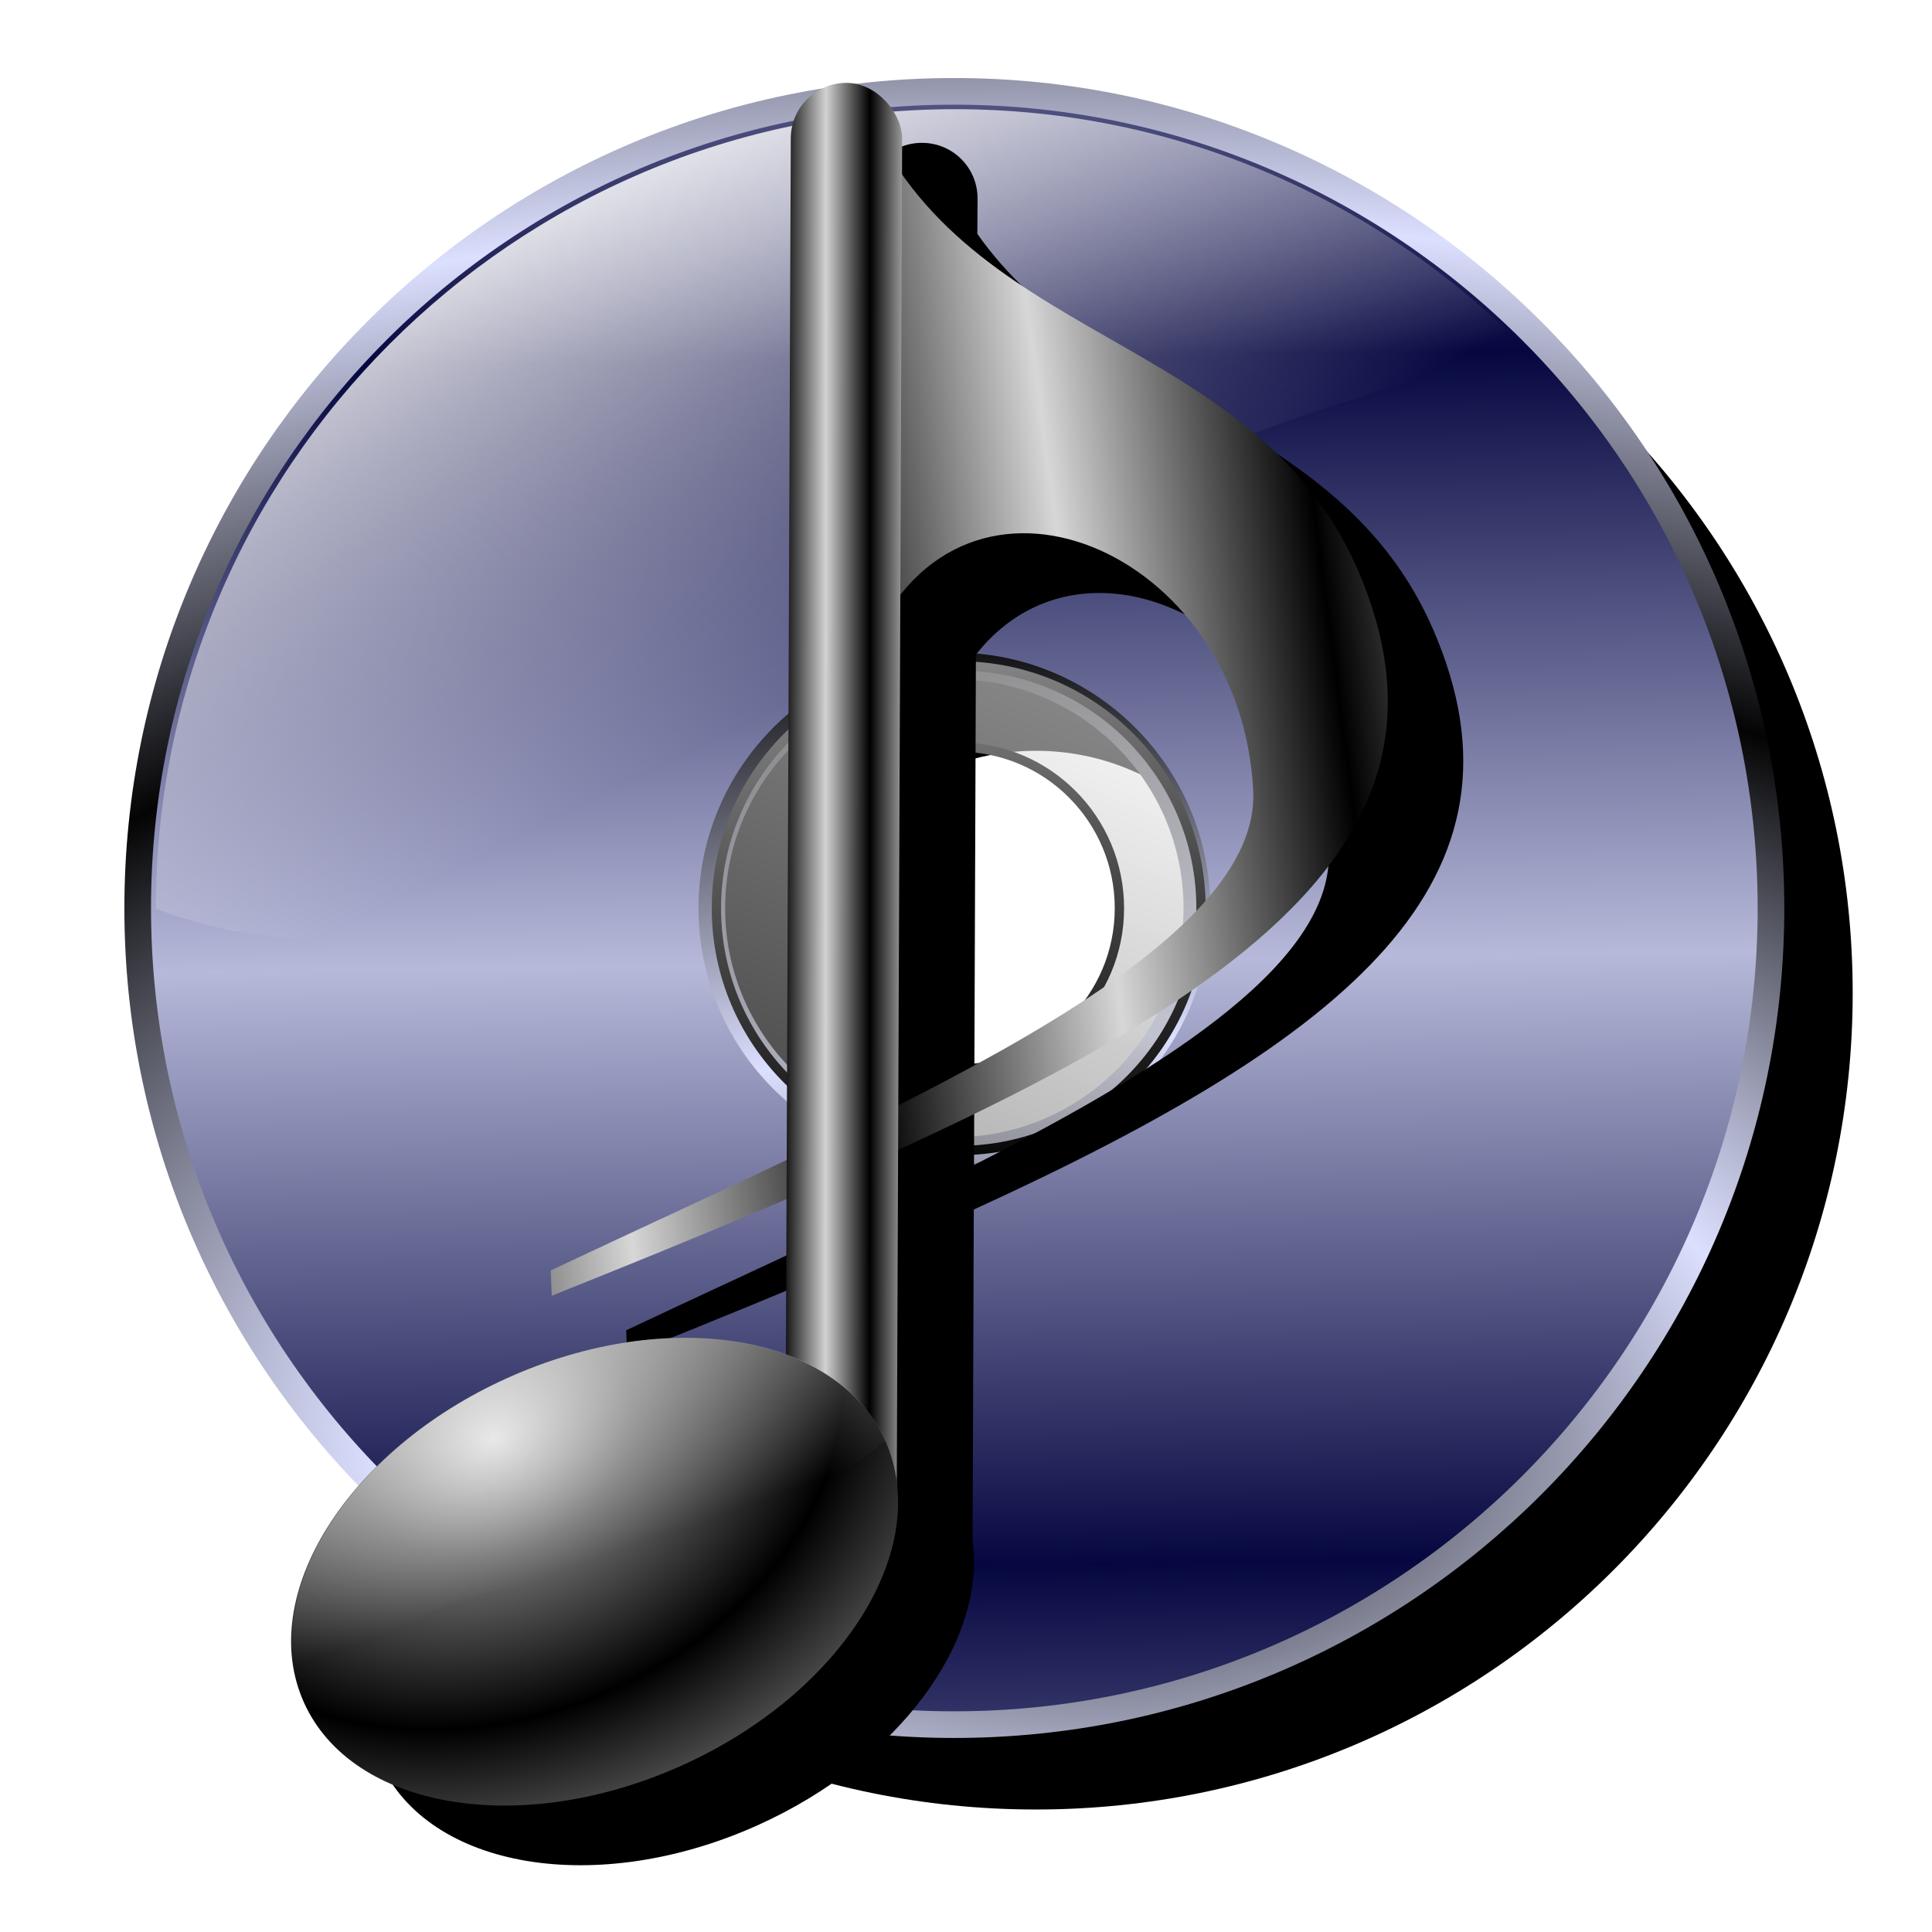<?xml version="1.0" encoding="UTF-8" standalone="no"?>
<!-- Created with Inkscape (http://www.inkscape.org/) -->

<svg
   xmlns:dc="http://purl.org/dc/elements/1.1/"
   xmlns:cc="http://creativecommons.org/ns#"
   xmlns:rdf="http://www.w3.org/1999/02/22-rdf-syntax-ns#"
   xmlns:svg="http://www.w3.org/2000/svg"
   xmlns="http://www.w3.org/2000/svg"
   xmlns:xlink="http://www.w3.org/1999/xlink"
   xmlns:sodipodi="http://sodipodi.sourceforge.net/DTD/sodipodi-0.dtd"
   xmlns:inkscape="http://www.inkscape.org/namespaces/inkscape"
   id="svg2245"
   sodipodi:version="0.32"
   inkscape:version="0.48.2 r9819"
   width="256"
   height="256"
   version="1.0"
   sodipodi:docname="easytag.svg"
   inkscape:output_extension="org.inkscape.output.svg.inkscape">
  <defs
     id="defs2248">
    <linearGradient
       id="linearGradient3989">
      <stop
         style="stop-color:#dddddd;stop-opacity:1;"
         offset="0"
         id="stop3991" />
      <stop
         id="stop3993"
         offset="0.406"
         style="stop-color:#757575;stop-opacity:1;" />
      <stop
         style="stop-color:#000000;stop-opacity:1;"
         offset="1"
         id="stop3995" />
    </linearGradient>
    <linearGradient
       id="linearGradient5578">
      <stop
         id="stop5580"
         offset="0"
         style="stop-color:#b6b9d9;stop-opacity:1;" />
      <stop
         id="stop5582"
         offset="1"
         style="stop-color:#060740;stop-opacity:1;" />
    </linearGradient>
    <linearGradient
       id="linearGradient5572">
      <stop
         id="stop5574"
         offset="0"
         style="stop-color:#040404;stop-opacity:1;" />
      <stop
         id="stop5576"
         offset="1"
         style="stop-color:#dce0ff;stop-opacity:1;" />
    </linearGradient>
    <linearGradient
       id="linearGradient5566">
      <stop
         style="stop-color:#ffffff;stop-opacity:0;"
         offset="0"
         id="stop5568" />
      <stop
         style="stop-color:white;stop-opacity:1"
         offset="1"
         id="stop5570" />
    </linearGradient>
    <linearGradient
       id="linearGradient5538">
      <stop
         id="stop5540"
         offset="0"
         style="stop-color:white;stop-opacity:1" />
      <stop
         style="stop-color:#bcbcbc;stop-opacity:1;"
         offset="0.775"
         id="stop5542" />
      <stop
         id="stop5544"
         offset="1"
         style="stop-color:#5c5c5c;stop-opacity:1;" />
    </linearGradient>
    <linearGradient
       inkscape:collect="always"
       id="linearGradient5528">
      <stop
         style="stop-color:#000000;stop-opacity:1"
         offset="0"
         id="stop5530" />
      <stop
         style="stop-color:#6d75fa;stop-opacity:1"
         offset="1"
         id="stop5532" />
    </linearGradient>
    <inkscape:perspective
       sodipodi:type="inkscape:persp3d"
       inkscape:vp_x="0 : 128 : 1"
       inkscape:vp_y="0 : 1000 : 0"
       inkscape:vp_z="256 : 128 : 1"
       inkscape:persp3d-origin="128 : 85.333333 : 1"
       id="perspective76" />
    <linearGradient
       id="linearGradient2911">
      <stop
         id="stop2913"
         offset="0"
         style="stop-color:#ffffff;stop-opacity:0.504;" />
      <stop
         id="stop2915"
         offset="1"
         style="stop-color:#ffffff;stop-opacity:0;" />
    </linearGradient>
    <linearGradient
       id="linearGradient2890">
      <stop
         style="stop-color:#d2d2d2;stop-opacity:1;"
         offset="0"
         id="stop2892" />
      <stop
         style="stop-color:#000000;stop-opacity:1;"
         offset="1"
         id="stop2894" />
    </linearGradient>
    <linearGradient
       id="linearGradient2876">
      <stop
         style="stop-color:#000000;stop-opacity:1;"
         offset="0"
         id="stop2878" />
      <stop
         style="stop-color:#d7d7d7;stop-opacity:1;"
         offset="1"
         id="stop2880" />
    </linearGradient>
    <linearGradient
       id="linearGradient3192"
       inkscape:collect="always">
      <stop
         id="stop3194"
         offset="0"
         style="stop-color:#93aed1;stop-opacity:1" />
      <stop
         id="stop3196"
         offset="1"
         style="stop-color:white;stop-opacity:1" />
    </linearGradient>
    <linearGradient
       id="linearGradient3183">
      <stop
         id="stop3185"
         offset="0"
         style="stop-color:#fafafa;stop-opacity:0.561" />
      <stop
         id="stop3187"
         offset="1"
         style="stop-color:#737373;stop-opacity:0.604;" />
    </linearGradient>
    <linearGradient
       inkscape:collect="always"
       id="linearGradient3151">
      <stop
         style="stop-color:#93aed1;stop-opacity:1"
         offset="0"
         id="stop3153" />
      <stop
         style="stop-color:#ebecee;stop-opacity:1"
         offset="1"
         id="stop3155" />
    </linearGradient>
    <linearGradient
       id="linearGradient3143">
      <stop
         style="stop-color:#000000;stop-opacity:1;"
         offset="0"
         id="stop3145" />
      <stop
         style="stop-color:#8e8e8e;stop-opacity:1;"
         offset="1"
         id="stop3147" />
    </linearGradient>
    <linearGradient
       inkscape:collect="always"
       xlink:href="#linearGradient3143"
       id="linearGradient3149"
       x1="88.884"
       y1="141.338"
       x2="68.658"
       y2="14.99"
       gradientUnits="userSpaceOnUse" />
    <linearGradient
       inkscape:collect="always"
       xlink:href="#linearGradient3151"
       id="linearGradient3157"
       x1="48.701"
       y1="133.004"
       x2="110.476"
       y2="20.24"
       gradientUnits="userSpaceOnUse" />
    <linearGradient
       inkscape:collect="always"
       xlink:href="#linearGradient3143"
       id="linearGradient3179"
       gradientUnits="userSpaceOnUse"
       x1="75.157"
       y1="95.906"
       x2="68.985"
       y2="53.886" />
    <linearGradient
       inkscape:collect="always"
       xlink:href="#linearGradient3183"
       id="linearGradient3181"
       gradientUnits="userSpaceOnUse"
       x1="78.118"
       y1="53.905"
       x2="60.795"
       y2="95.742" />
    <linearGradient
       inkscape:collect="always"
       xlink:href="#linearGradient3192"
       id="linearGradient3198"
       gradientUnits="userSpaceOnUse"
       x1="79.752"
       y1="86.917"
       x2="80.406"
       y2="11.741" />
    <linearGradient
       gradientUnits="userSpaceOnUse"
       y2="42.245"
       x2="150.117"
       y1="202.215"
       x1="142.97"
       id="linearGradient2865"
       xlink:href="#linearGradient2837"
       inkscape:collect="always" />
    <linearGradient
       gradientUnits="userSpaceOnUse"
       y2="204.896"
       x2="113.72"
       y1="41.947"
       x1="121.576"
       id="linearGradient2857"
       xlink:href="#linearGradient2837"
       inkscape:collect="always" />
    <linearGradient
       spreadMethod="reflect"
       gradientUnits="userSpaceOnUse"
       y2="165.719"
       x2="145.413"
       y1="77.37"
       x1="144.808"
       id="linearGradient2849"
       xlink:href="#linearGradient2837"
       inkscape:collect="always" />
    <linearGradient
       gradientUnits="userSpaceOnUse"
       y2="53.922"
       x2="122.81"
       y1="165.719"
       x1="123.62"
       id="linearGradient2835"
       xlink:href="#linearGradient2837"
       inkscape:collect="always" />
    <linearGradient
       gradientUnits="userSpaceOnUse"
       y2="190.767"
       x2="177.701"
       y1="172.182"
       x1="177.021"
       id="linearGradient2827"
       xlink:href="#linearGradient2813"
       inkscape:collect="always" />
    <linearGradient
       gradientUnits="userSpaceOnUse"
       y2="172.182"
       x2="165.021"
       y1="190.767"
       x1="165.021"
       id="linearGradient2819"
       xlink:href="#linearGradient2813"
       inkscape:collect="always" />
    <linearGradient
       id="linearGradient2813"
       inkscape:collect="always">
      <stop
         id="stop2815"
         offset="0"
         style="stop-color:white;stop-opacity:1" />
      <stop
         id="stop2817"
         offset="1"
         style="stop-color:black;stop-opacity:1" />
    </linearGradient>
    <linearGradient
       inkscape:collect="always"
       id="linearGradient2837">
      <stop
         style="stop-color:white;stop-opacity:1"
         offset="0"
         id="stop2839" />
      <stop
         style="stop-color:black;stop-opacity:1"
         offset="1"
         id="stop2841" />
    </linearGradient>
    <radialGradient
       inkscape:collect="always"
       xlink:href="#linearGradient2876"
       id="radialGradient2884"
       cx="282.18"
       cy="68.674"
       fx="282.18"
       fy="68.674"
       r="17.08"
       gradientTransform="matrix(2.772,-1.531893e-7,1.934471e-7,3.107,-504.235,-134.697)"
       gradientUnits="userSpaceOnUse" />
    <linearGradient
       inkscape:collect="always"
       xlink:href="#linearGradient2890"
       id="linearGradient2896"
       x1="287.413"
       y1="63.593"
       x2="292.509"
       y2="63.574"
       gradientUnits="userSpaceOnUse"
       spreadMethod="reflect" />
    <radialGradient
       inkscape:collect="always"
       xlink:href="#linearGradient2890"
       id="radialGradient2904"
       cx="-76.868"
       cy="104.474"
       fx="-76.868"
       fy="104.474"
       r="21.572"
       gradientTransform="matrix(1,0,0,0.667,0,39.323)"
       gradientUnits="userSpaceOnUse"
       spreadMethod="reflect" />
    <linearGradient
       inkscape:collect="always"
       xlink:href="#linearGradient2911"
       id="linearGradient2909"
       x1="-74.475"
       y1="101.957"
       x2="-76.259"
       y2="128.85"
       gradientUnits="userSpaceOnUse"
       spreadMethod="reflect" />
    <radialGradient
       inkscape:collect="always"
       xlink:href="#linearGradient2876"
       id="radialGradient2924"
       gradientUnits="userSpaceOnUse"
       gradientTransform="matrix(2.772,-1.531893e-7,1.934471e-7,3.107,-504.235,-134.697)"
       cx="282.18"
       cy="68.674"
       fx="282.18"
       fy="68.674"
       r="17.08" />
    <linearGradient
       inkscape:collect="always"
       xlink:href="#linearGradient2890"
       id="linearGradient2926"
       gradientUnits="userSpaceOnUse"
       spreadMethod="reflect"
       x1="287.413"
       y1="63.593"
       x2="292.509"
       y2="63.574" />
    <linearGradient
       inkscape:collect="always"
       xlink:href="#linearGradient2911"
       id="linearGradient2928"
       gradientUnits="userSpaceOnUse"
       spreadMethod="reflect"
       x1="-74.475"
       y1="101.957"
       x2="-76.259"
       y2="128.85" />
    <radialGradient
       inkscape:collect="always"
       xlink:href="#linearGradient2890"
       id="radialGradient2930"
       gradientUnits="userSpaceOnUse"
       gradientTransform="matrix(1,0,0,0.667,0,39.323)"
       spreadMethod="reflect"
       cx="-76.868"
       cy="104.474"
       fx="-76.868"
       fy="104.474"
       r="21.572" />
    <linearGradient
       inkscape:collect="always"
       xlink:href="#linearGradient3151"
       id="linearGradient2944"
       gradientUnits="userSpaceOnUse"
       x1="48.701"
       y1="133.004"
       x2="110.476"
       y2="20.24" />
    <linearGradient
       inkscape:collect="always"
       xlink:href="#linearGradient3143"
       id="linearGradient2946"
       gradientUnits="userSpaceOnUse"
       x1="88.884"
       y1="141.338"
       x2="68.658"
       y2="14.99" />
    <linearGradient
       inkscape:collect="always"
       xlink:href="#linearGradient3183"
       id="linearGradient2948"
       gradientUnits="userSpaceOnUse"
       x1="78.118"
       y1="53.905"
       x2="60.795"
       y2="95.742" />
    <linearGradient
       inkscape:collect="always"
       xlink:href="#linearGradient3143"
       id="linearGradient2950"
       gradientUnits="userSpaceOnUse"
       x1="75.157"
       y1="95.906"
       x2="68.985"
       y2="53.886" />
    <linearGradient
       inkscape:collect="always"
       xlink:href="#linearGradient3192"
       id="linearGradient2952"
       gradientUnits="userSpaceOnUse"
       x1="79.752"
       y1="86.917"
       x2="80.406"
       y2="11.741" />
    <linearGradient
       y2="-7.475"
       x2="16.093"
       y1="-7.475"
       x1="13.515"
       spreadMethod="reflect"
       gradientUnits="userSpaceOnUse"
       id="linearGradient3290"
       xlink:href="#linearGradient3578"
       inkscape:collect="always" />
    <linearGradient
       gradientTransform="matrix(0.458,0,0,0.458,12.358,81.059)"
       y2="50.574"
       x2="215.891"
       y1="113.364"
       x1="155.814"
       spreadMethod="reflect"
       gradientUnits="userSpaceOnUse"
       id="linearGradient3403"
       xlink:href="#linearGradient3369"
       inkscape:collect="always" />
    <linearGradient
       y2="78.618"
       x2="-79.283"
       y1="145.672"
       x1="-81.182"
       gradientUnits="userSpaceOnUse"
       id="linearGradient3397"
       xlink:href="#linearGradient3387"
       inkscape:collect="always" />
    <linearGradient
       gradientUnits="userSpaceOnUse"
       y2="78.618"
       x2="-79.283"
       y1="145.672"
       x1="-81.182"
       id="linearGradient3393"
       xlink:href="#linearGradient3387"
       inkscape:collect="always" />
    <linearGradient
       spreadMethod="reflect"
       gradientUnits="userSpaceOnUse"
       y2="50.574"
       x2="215.891"
       y1="113.364"
       x1="155.814"
       id="linearGradient3375"
       xlink:href="#linearGradient3369"
       inkscape:collect="always" />
    <linearGradient
       y2="-7.475"
       x2="16.093"
       y1="-7.475"
       x1="13.515"
       spreadMethod="reflect"
       gradientUnits="userSpaceOnUse"
       id="linearGradient2595"
       xlink:href="#linearGradient3578"
       inkscape:collect="always" />
    <linearGradient
       y2="-7.475"
       x2="16.093"
       y1="-7.475"
       x1="13.515"
       spreadMethod="reflect"
       gradientUnits="userSpaceOnUse"
       id="linearGradient2593"
       xlink:href="#linearGradient3578"
       inkscape:collect="always" />
    <linearGradient
       y2="-7.475"
       x2="16.093"
       y1="-7.475"
       x1="13.515"
       spreadMethod="reflect"
       gradientUnits="userSpaceOnUse"
       id="linearGradient2591"
       xlink:href="#linearGradient3578"
       inkscape:collect="always" />
    <linearGradient
       y2="-7.475"
       x2="16.093"
       y1="-7.475"
       x1="13.515"
       spreadMethod="reflect"
       gradientUnits="userSpaceOnUse"
       id="linearGradient2589"
       xlink:href="#linearGradient3578"
       inkscape:collect="always" />
    <linearGradient
       y2="-7.475"
       x2="16.093"
       y1="-7.475"
       x1="13.515"
       spreadMethod="reflect"
       gradientUnits="userSpaceOnUse"
       id="linearGradient2587"
       xlink:href="#linearGradient3578"
       inkscape:collect="always" />
    <linearGradient
       y2="-7.475"
       x2="16.093"
       y1="-7.475"
       x1="13.515"
       spreadMethod="reflect"
       gradientUnits="userSpaceOnUse"
       id="linearGradient2585"
       xlink:href="#linearGradient3578"
       inkscape:collect="always" />
    <linearGradient
       y2="-7.475"
       x2="16.093"
       y1="-7.475"
       x1="13.515"
       spreadMethod="reflect"
       gradientUnits="userSpaceOnUse"
       id="linearGradient2583"
       xlink:href="#linearGradient3578"
       inkscape:collect="always" />
    <linearGradient
       y2="-7.475"
       x2="16.093"
       y1="-7.475"
       x1="13.515"
       spreadMethod="reflect"
       gradientUnits="userSpaceOnUse"
       id="linearGradient2581"
       xlink:href="#linearGradient3578"
       inkscape:collect="always" />
    <linearGradient
       y2="-7.475"
       x2="16.093"
       y1="-7.475"
       x1="13.515"
       spreadMethod="reflect"
       gradientUnits="userSpaceOnUse"
       id="linearGradient2579"
       xlink:href="#linearGradient3578"
       inkscape:collect="always" />
    <linearGradient
       y2="-7.475"
       x2="16.093"
       y1="-7.475"
       x1="13.515"
       spreadMethod="reflect"
       gradientUnits="userSpaceOnUse"
       id="linearGradient2577"
       xlink:href="#linearGradient3578"
       inkscape:collect="always" />
    <linearGradient
       y2="-7.475"
       x2="16.093"
       y1="-7.475"
       x1="13.515"
       spreadMethod="reflect"
       gradientUnits="userSpaceOnUse"
       id="linearGradient2575"
       xlink:href="#linearGradient3578"
       inkscape:collect="always" />
    <linearGradient
       y2="-7.475"
       x2="16.093"
       y1="-7.475"
       x1="13.515"
       spreadMethod="reflect"
       gradientUnits="userSpaceOnUse"
       id="linearGradient2573"
       xlink:href="#linearGradient3578"
       inkscape:collect="always" />
    <linearGradient
       y2="-7.475"
       x2="16.093"
       y1="-7.475"
       x1="13.515"
       spreadMethod="reflect"
       gradientUnits="userSpaceOnUse"
       id="linearGradient2571"
       xlink:href="#linearGradient3578"
       inkscape:collect="always" />
    <linearGradient
       y2="-7.475"
       x2="16.093"
       y1="-7.475"
       x1="13.515"
       spreadMethod="reflect"
       gradientUnits="userSpaceOnUse"
       id="linearGradient2569"
       xlink:href="#linearGradient3578"
       inkscape:collect="always" />
    <linearGradient
       y2="-7.475"
       x2="16.093"
       y1="-7.475"
       x1="13.515"
       spreadMethod="reflect"
       gradientUnits="userSpaceOnUse"
       id="linearGradient2567"
       xlink:href="#linearGradient3578"
       inkscape:collect="always" />
    <linearGradient
       y2="-7.475"
       x2="16.093"
       y1="-7.475"
       x1="13.515"
       spreadMethod="reflect"
       gradientUnits="userSpaceOnUse"
       id="linearGradient2565"
       xlink:href="#linearGradient3578"
       inkscape:collect="always" />
    <linearGradient
       y2="-7.475"
       x2="16.093"
       y1="-7.475"
       x1="13.515"
       spreadMethod="reflect"
       gradientUnits="userSpaceOnUse"
       id="linearGradient2563"
       xlink:href="#linearGradient3578"
       inkscape:collect="always" />
    <linearGradient
       y2="-7.475"
       x2="16.093"
       y1="-7.475"
       x1="13.515"
       spreadMethod="reflect"
       gradientUnits="userSpaceOnUse"
       id="linearGradient2561"
       xlink:href="#linearGradient3578"
       inkscape:collect="always" />
    <linearGradient
       y2="-7.475"
       x2="16.093"
       y1="-7.475"
       x1="13.515"
       spreadMethod="reflect"
       gradientUnits="userSpaceOnUse"
       id="linearGradient2559"
       xlink:href="#linearGradient3578"
       inkscape:collect="always" />
    <linearGradient
       y2="-7.475"
       x2="16.093"
       y1="-7.475"
       x1="13.515"
       spreadMethod="reflect"
       gradientUnits="userSpaceOnUse"
       id="linearGradient2557"
       xlink:href="#linearGradient3578"
       inkscape:collect="always" />
    <linearGradient
       y2="-7.475"
       x2="16.093"
       y1="-7.475"
       x1="13.515"
       spreadMethod="reflect"
       gradientUnits="userSpaceOnUse"
       id="linearGradient2555"
       xlink:href="#linearGradient3578"
       inkscape:collect="always" />
    <linearGradient
       y2="-7.475"
       x2="16.093"
       y1="-7.475"
       x1="13.515"
       spreadMethod="reflect"
       gradientUnits="userSpaceOnUse"
       id="linearGradient2553"
       xlink:href="#linearGradient3578"
       inkscape:collect="always" />
    <linearGradient
       y2="-7.475"
       x2="16.093"
       y1="-7.475"
       x1="13.515"
       spreadMethod="reflect"
       gradientUnits="userSpaceOnUse"
       id="linearGradient2551"
       xlink:href="#linearGradient3578"
       inkscape:collect="always" />
    <linearGradient
       y2="-7.475"
       x2="16.093"
       y1="-2.21"
       x1="15.65"
       spreadMethod="reflect"
       gradientUnits="userSpaceOnUse"
       id="linearGradient3610"
       xlink:href="#linearGradient3578"
       inkscape:collect="always" />
    <linearGradient
       y2="-7.475"
       x2="16.093"
       y1="-6.409"
       x1="10.621"
       spreadMethod="reflect"
       gradientUnits="userSpaceOnUse"
       id="linearGradient3608"
       xlink:href="#linearGradient3578"
       inkscape:collect="always" />
    <linearGradient
       y2="-1.513"
       x2="9.718"
       y1="-5.887"
       x1="11.187"
       spreadMethod="reflect"
       gradientUnits="userSpaceOnUse"
       id="linearGradient3606"
       xlink:href="#linearGradient3578"
       inkscape:collect="always" />
    <linearGradient
       y2="-4.516"
       x2="12.916"
       y1="-3.754"
       x1="7.771"
       spreadMethod="reflect"
       gradientUnits="userSpaceOnUse"
       id="linearGradient3604"
       xlink:href="#linearGradient3578"
       inkscape:collect="always" />
    <linearGradient
       y2="-3.733"
       x2="14.94"
       y1="-2.275"
       x1="17.083"
       spreadMethod="reflect"
       gradientUnits="userSpaceOnUse"
       id="linearGradient3602"
       xlink:href="#linearGradient3578"
       inkscape:collect="always" />
    <linearGradient
       y2="-1.992"
       x2="17.377"
       y1="-6.256"
       x1="15.582"
       spreadMethod="reflect"
       gradientUnits="userSpaceOnUse"
       id="linearGradient3600"
       xlink:href="#linearGradient3578"
       inkscape:collect="always" />
    <linearGradient
       y2="-7.475"
       x2="16.093"
       y1="-10.978"
       x1="16.691"
       spreadMethod="reflect"
       gradientUnits="userSpaceOnUse"
       id="linearGradient3598"
       xlink:href="#linearGradient3578"
       inkscape:collect="always" />
    <linearGradient
       y2="-11.199"
       x2="11.132"
       y1="-11.391"
       x1="16.387"
       spreadMethod="reflect"
       gradientUnits="userSpaceOnUse"
       id="linearGradient3596"
       xlink:href="#linearGradient3578"
       inkscape:collect="always" />
    <linearGradient
       y2="-2.688"
       x2="8.696"
       y1="-11.587"
       x1="12.035"
       spreadMethod="reflect"
       gradientUnits="userSpaceOnUse"
       id="linearGradient3594"
       xlink:href="#linearGradient3578"
       inkscape:collect="always" />
    <linearGradient
       y2="-5.778"
       x2="11.372"
       y1="-10.151"
       x1="12.906"
       spreadMethod="reflect"
       gradientUnits="userSpaceOnUse"
       id="linearGradient3592"
       xlink:href="#linearGradient3578"
       inkscape:collect="always" />
    <linearGradient
       y2="-6.953"
       x2="17.747"
       y1="-5.908"
       x1="16.387"
       spreadMethod="reflect"
       gradientUnits="userSpaceOnUse"
       id="linearGradient3590"
       xlink:href="#linearGradient3578"
       inkscape:collect="always" />
    <linearGradient
       y2="-8.019"
       x2="17.075"
       y1="-7.475"
       x1="13.515"
       spreadMethod="reflect"
       gradientUnits="userSpaceOnUse"
       id="linearGradient3588"
       xlink:href="#linearGradient3578"
       inkscape:collect="always" />
    <linearGradient
       y2="-6.583"
       x2="18.617"
       y1="-5.212"
       x1="16.909"
       spreadMethod="reflect"
       gradientUnits="userSpaceOnUse"
       id="linearGradient3586"
       xlink:href="#linearGradient3578"
       inkscape:collect="always" />
    <linearGradient
       spreadMethod="reflect"
       gradientUnits="userSpaceOnUse"
       y2="-7.475"
       x2="16.093"
       y1="-7.475"
       x1="13.515"
       id="linearGradient3584"
       xlink:href="#linearGradient3578"
       inkscape:collect="always" />
    <inkscape:perspective
       sodipodi:type="inkscape:persp3d"
       inkscape:vp_x="0 : 128 : 1"
       inkscape:vp_y="0 : 1000 : 0"
       inkscape:vp_z="256 : 128 : 1"
       inkscape:persp3d-origin="128 : 85.333333 : 1"
       id="perspective2503" />
    <linearGradient
       id="linearGradient3578">
      <stop
         id="stop3580"
         offset="0"
         style="stop-color:#000000;stop-opacity:1;" />
      <stop
         id="stop3582"
         offset="1"
         style="stop-color:#fffcfc;stop-opacity:1;" />
    </linearGradient>
    <linearGradient
       id="linearGradient3369"
       inkscape:collect="always">
      <stop
         id="stop3371"
         offset="0"
         style="stop-color:#6465df;stop-opacity:1" />
      <stop
         id="stop3373"
         offset="1"
         style="stop-color:#ffffff;stop-opacity:1" />
    </linearGradient>
    <linearGradient
       id="linearGradient3387"
       inkscape:collect="always">
      <stop
         id="stop3389"
         offset="0"
         style="stop-color:#000000;stop-opacity:1;" />
      <stop
         id="stop3391"
         offset="1"
         style="stop-color:#ffffff;stop-opacity:1" />
    </linearGradient>
    <radialGradient
       inkscape:collect="always"
       xlink:href="#linearGradient5538"
       id="radialGradient5513"
       gradientUnits="userSpaceOnUse"
       gradientTransform="matrix(1.13,4.1223241e-2,-3.1742512e-2,0.87,13.061,21.394)"
       spreadMethod="reflect"
       cx="-75.733"
       cy="101.903"
       fx="-75.733"
       fy="101.903"
       r="21.572" />
    <linearGradient
       inkscape:collect="always"
       xlink:href="#linearGradient2911"
       id="linearGradient5517"
       gradientUnits="userSpaceOnUse"
       spreadMethod="reflect"
       x1="-74.475"
       y1="101.957"
       x2="-76.259"
       y2="128.85"
       gradientTransform="matrix(1.518,-0.684,0.684,1.518,-73.728,-27.976)" />
    <linearGradient
       inkscape:collect="always"
       xlink:href="#linearGradient2890"
       id="linearGradient5520"
       gradientUnits="userSpaceOnUse"
       spreadMethod="reflect"
       x1="287.413"
       y1="63.593"
       x2="292.509"
       y2="63.574"
       gradientTransform="matrix(1.665,0,0,1.665,-556.543,0.944)" />
    <linearGradient
       inkscape:collect="always"
       xlink:href="#linearGradient2876"
       id="linearGradient5526"
       x1="-77.244"
       y1="103.6"
       x2="-48.454"
       y2="99.774"
       gradientUnits="userSpaceOnUse"
       spreadMethod="reflect"
       gradientTransform="translate(-0.589,-0.589)" />
    <radialGradient
       inkscape:collect="always"
       xlink:href="#linearGradient5528"
       id="radialGradient5534"
       cx="-94.653"
       cy="133.07"
       fx="-94.653"
       fy="133.07"
       r="60.971"
       gradientTransform="matrix(0.981,-0.531,0.617,1.138,-78.662,-73.975)"
       gradientUnits="userSpaceOnUse" />
    <linearGradient
       inkscape:collect="always"
       xlink:href="#linearGradient5566"
       id="linearGradient5554"
       gradientUnits="userSpaceOnUse"
       x1="91.06"
       y1="94.868"
       x2="53.903"
       y2="12.802"
       gradientTransform="matrix(1.665,0,0,1.665,6.599,-6.63)" />
    <linearGradient
       inkscape:collect="always"
       xlink:href="#linearGradient3183"
       id="linearGradient5557"
       gradientUnits="userSpaceOnUse"
       x1="78.118"
       y1="53.905"
       x2="60.795"
       y2="95.742"
       gradientTransform="matrix(1.665,0,0,1.665,6.599,-6.63)" />
    <linearGradient
       inkscape:collect="always"
       xlink:href="#linearGradient3143"
       id="linearGradient5559"
       gradientUnits="userSpaceOnUse"
       x1="75.157"
       y1="95.906"
       x2="68.985"
       y2="53.886"
       gradientTransform="matrix(1.665,0,0,1.665,6.599,-6.63)" />
    <linearGradient
       inkscape:collect="always"
       xlink:href="#linearGradient5578"
       id="linearGradient5562"
       gradientUnits="userSpaceOnUse"
       x1="70.766"
       y1="138.481"
       x2="47.753"
       y2="14.056"
       gradientTransform="matrix(1.665,0,0,1.665,6.599,-6.63)" />
    <linearGradient
       inkscape:collect="always"
       xlink:href="#linearGradient5572"
       id="linearGradient5564"
       gradientUnits="userSpaceOnUse"
       x1="88.884"
       y1="141.338"
       x2="70.766"
       y2="12.688"
       gradientTransform="matrix(1.665,0,0,1.665,6.599,-6.63)" />
    <radialGradient
       inkscape:collect="always"
       xlink:href="#linearGradient5528"
       id="radialGradient5589"
       gradientUnits="userSpaceOnUse"
       gradientTransform="matrix(0.981,-0.531,0.617,1.138,-78.662,-73.975)"
       cx="-94.653"
       cy="133.07"
       fx="-94.653"
       fy="133.07"
       r="60.971" />
    <linearGradient
       inkscape:collect="always"
       xlink:href="#linearGradient2876"
       id="linearGradient5591"
       gradientUnits="userSpaceOnUse"
       gradientTransform="translate(-0.589,-0.589)"
       spreadMethod="reflect"
       x1="-77.244"
       y1="103.6"
       x2="-48.454"
       y2="99.774" />
    <linearGradient
       inkscape:collect="always"
       xlink:href="#linearGradient2890"
       id="linearGradient5593"
       gradientUnits="userSpaceOnUse"
       gradientTransform="matrix(1.665,0,0,1.665,-556.543,0.944)"
       spreadMethod="reflect"
       x1="287.413"
       y1="63.593"
       x2="292.509"
       y2="63.574" />
    <linearGradient
       inkscape:collect="always"
       xlink:href="#linearGradient2911"
       id="linearGradient5595"
       gradientUnits="userSpaceOnUse"
       gradientTransform="matrix(1.518,-0.684,0.684,1.518,-73.728,-27.976)"
       spreadMethod="reflect"
       x1="-74.475"
       y1="101.957"
       x2="-76.259"
       y2="128.85" />
    <radialGradient
       inkscape:collect="always"
       xlink:href="#linearGradient5538"
       id="radialGradient5597"
       gradientUnits="userSpaceOnUse"
       gradientTransform="matrix(1.13,4.1223241e-2,-3.1742512e-2,0.87,13.061,21.394)"
       spreadMethod="reflect"
       cx="-75.733"
       cy="101.903"
       fx="-75.733"
       fy="101.903"
       r="21.572" />
    <linearGradient
       inkscape:collect="always"
       xlink:href="#linearGradient5578"
       id="linearGradient5611"
       gradientUnits="userSpaceOnUse"
       gradientTransform="matrix(1.665,0,0,1.665,6.599,-6.63)"
       x1="70.766"
       y1="138.481"
       x2="47.753"
       y2="14.056" />
    <linearGradient
       inkscape:collect="always"
       xlink:href="#linearGradient5572"
       id="linearGradient5613"
       gradientUnits="userSpaceOnUse"
       gradientTransform="matrix(1.665,0,0,1.665,6.599,-6.63)"
       x1="88.884"
       y1="141.338"
       x2="70.766"
       y2="12.688" />
    <linearGradient
       inkscape:collect="always"
       xlink:href="#linearGradient3183"
       id="linearGradient5615"
       gradientUnits="userSpaceOnUse"
       gradientTransform="matrix(1.665,0,0,1.665,6.599,-6.63)"
       x1="78.118"
       y1="53.905"
       x2="60.795"
       y2="95.742" />
    <linearGradient
       inkscape:collect="always"
       xlink:href="#linearGradient3143"
       id="linearGradient5617"
       gradientUnits="userSpaceOnUse"
       gradientTransform="matrix(1.665,0,0,1.665,6.599,-6.63)"
       x1="75.157"
       y1="95.906"
       x2="68.985"
       y2="53.886" />
    <linearGradient
       inkscape:collect="always"
       xlink:href="#linearGradient5566"
       id="linearGradient5619"
       gradientUnits="userSpaceOnUse"
       gradientTransform="matrix(1.665,0,0,1.665,6.599,-6.63)"
       x1="91.06"
       y1="94.868"
       x2="53.903"
       y2="12.802" />
    <radialGradient
       inkscape:collect="always"
       xlink:href="#linearGradient5528"
       id="radialGradient5621"
       gradientUnits="userSpaceOnUse"
       gradientTransform="matrix(0.981,-0.531,0.617,1.138,-78.662,-73.975)"
       cx="-94.653"
       cy="133.07"
       fx="-94.653"
       fy="133.07"
       r="60.971" />
    <linearGradient
       inkscape:collect="always"
       xlink:href="#linearGradient2876"
       id="linearGradient5623"
       gradientUnits="userSpaceOnUse"
       gradientTransform="translate(-0.589,-0.589)"
       spreadMethod="reflect"
       x1="-77.244"
       y1="103.6"
       x2="-48.454"
       y2="99.774" />
    <linearGradient
       inkscape:collect="always"
       xlink:href="#linearGradient2890"
       id="linearGradient5625"
       gradientUnits="userSpaceOnUse"
       gradientTransform="matrix(1.665,0,0,1.665,-556.543,0.944)"
       spreadMethod="reflect"
       x1="287.413"
       y1="63.593"
       x2="292.509"
       y2="63.574" />
    <linearGradient
       inkscape:collect="always"
       xlink:href="#linearGradient2911"
       id="linearGradient5627"
       gradientUnits="userSpaceOnUse"
       gradientTransform="matrix(1.518,-0.684,0.684,1.518,-73.728,-27.976)"
       spreadMethod="reflect"
       x1="-74.475"
       y1="101.957"
       x2="-76.259"
       y2="128.85" />
    <radialGradient
       inkscape:collect="always"
       xlink:href="#linearGradient5538"
       id="radialGradient5629"
       gradientUnits="userSpaceOnUse"
       gradientTransform="matrix(1.13,0.041,-0.032,0.87,13.061,21.394)"
       spreadMethod="reflect"
       cx="-75.733"
       cy="101.903"
       fx="-75.733"
       fy="101.903"
       r="21.572" />
    <linearGradient
       inkscape:collect="always"
       xlink:href="#linearGradient5578"
       id="linearGradient3956"
       gradientUnits="userSpaceOnUse"
       gradientTransform="matrix(1.665,0,0,1.665,6.599,-6.63)"
       x1="54.875"
       y1="79.269"
       x2="54.276"
       y2="33.96"
       spreadMethod="reflect" />
    <radialGradient
       inkscape:collect="always"
       xlink:href="#linearGradient5572"
       id="radialGradient3960"
       cx="140.608"
       cy="184.826"
       fx="140.608"
       fy="184.826"
       r="103.749"
       gradientUnits="userSpaceOnUse"
       spreadMethod="reflect"
       gradientTransform="matrix(0.852,0.023,-0.013,0.491,23.298,90.8)" />
    <linearGradient
       inkscape:collect="always"
       xlink:href="#linearGradient5566"
       id="linearGradient3962"
       gradientUnits="userSpaceOnUse"
       gradientTransform="matrix(1.63,0,0,1.63,9.2,-3.922)"
       x1="70.992"
       y1="52.403"
       x2="48.885"
       y2="8.954" />
    <radialGradient
       inkscape:collect="always"
       xlink:href="#linearGradient5528"
       id="radialGradient3964"
       gradientUnits="userSpaceOnUse"
       gradientTransform="matrix(0.981,-0.531,0.617,1.138,-78.662,-73.975)"
       cx="-94.653"
       cy="133.07"
       fx="-94.653"
       fy="133.07"
       r="60.971" />
    <linearGradient
       inkscape:collect="always"
       xlink:href="#linearGradient2876"
       id="linearGradient3966"
       gradientUnits="userSpaceOnUse"
       gradientTransform="translate(-0.589,-0.589)"
       spreadMethod="reflect"
       x1="-77.244"
       y1="103.6"
       x2="-48.454"
       y2="99.774" />
    <linearGradient
       inkscape:collect="always"
       xlink:href="#linearGradient2890"
       id="linearGradient3968"
       gradientUnits="userSpaceOnUse"
       gradientTransform="matrix(1.665,0,0,1.665,-556.543,0.944)"
       spreadMethod="reflect"
       x1="287.413"
       y1="63.593"
       x2="292.509"
       y2="63.574" />
    <linearGradient
       inkscape:collect="always"
       xlink:href="#linearGradient2911"
       id="linearGradient3970"
       gradientUnits="userSpaceOnUse"
       gradientTransform="matrix(1.518,-0.684,0.684,1.518,-73.728,-27.976)"
       spreadMethod="reflect"
       x1="-74.475"
       y1="101.957"
       x2="-76.259"
       y2="128.85" />
    <radialGradient
       inkscape:collect="always"
       xlink:href="#linearGradient5538"
       id="radialGradient3972"
       gradientUnits="userSpaceOnUse"
       gradientTransform="matrix(1.13,0.041,-0.032,0.87,13.061,21.394)"
       spreadMethod="reflect"
       cx="-75.733"
       cy="101.903"
       fx="-75.733"
       fy="101.903"
       r="21.572" />
    <linearGradient
       inkscape:collect="always"
       xlink:href="#linearGradient2911"
       id="linearGradient3976"
       gradientUnits="userSpaceOnUse"
       gradientTransform="matrix(1.785,-0.804,0.804,1.785,-81.203,-64.093)"
       spreadMethod="reflect"
       x1="-74.475"
       y1="101.957"
       x2="-76.665"
       y2="118.739" />
    <linearGradient
       inkscape:collect="always"
       xlink:href="#linearGradient2890"
       id="linearGradient3979"
       gradientUnits="userSpaceOnUse"
       gradientTransform="matrix(1.957,0,0,1.957,-648.475,-18.606)"
       spreadMethod="reflect"
       x1="287.413"
       y1="63.593"
       x2="290.401"
       y2="63.582" />
    <linearGradient
       inkscape:collect="always"
       xlink:href="#linearGradient2876"
       id="linearGradient3982"
       gradientUnits="userSpaceOnUse"
       gradientTransform="matrix(1.175,0,0,1.175,5.058,-20.386)"
       spreadMethod="reflect"
       x1="-77.244"
       y1="103.6"
       x2="-48.454"
       y2="99.774" />
    <radialGradient
       inkscape:collect="always"
       xlink:href="#linearGradient5528"
       id="radialGradient3985"
       gradientUnits="userSpaceOnUse"
       gradientTransform="matrix(1.153,-0.625,0.725,1.338,-37.693,-113.73)"
       cx="-94.653"
       cy="133.07"
       fx="-94.653"
       fy="133.07"
       r="60.971" />
    <radialGradient
       inkscape:collect="always"
       xlink:href="#linearGradient3989"
       id="radialGradient3987"
       gradientUnits="userSpaceOnUse"
       gradientTransform="matrix(1.13,0.041,-0.032,0.87,13.061,21.394)"
       spreadMethod="reflect"
       cx="-75.733"
       cy="101.903"
       fx="-75.733"
       fy="101.903"
       r="21.572" />
    <linearGradient
       inkscape:collect="always"
       xlink:href="#linearGradient2876"
       id="linearGradient4005"
       gradientUnits="userSpaceOnUse"
       gradientTransform="matrix(1.175,0,0,1.175,-157.858,-24.136)"
       spreadMethod="reflect"
       x1="-77.244"
       y1="103.6"
       x2="-48.454"
       y2="99.774" />
    <linearGradient
       inkscape:collect="always"
       xlink:href="#linearGradient2890"
       id="linearGradient4007"
       gradientUnits="userSpaceOnUse"
       gradientTransform="matrix(1.957,0,0,1.957,-811.405,-21.745)"
       spreadMethod="reflect"
       x1="287.413"
       y1="63.593"
       x2="290.401"
       y2="63.582" />
    <radialGradient
       inkscape:collect="always"
       xlink:href="#linearGradient3989"
       id="radialGradient4009"
       gradientUnits="userSpaceOnUse"
       gradientTransform="matrix(1.13,0.041,-0.032,0.87,13.061,21.394)"
       spreadMethod="reflect"
       cx="-75.733"
       cy="101.903"
       fx="-75.733"
       fy="101.903"
       r="21.572" />
    <linearGradient
       inkscape:collect="always"
       xlink:href="#linearGradient2911"
       id="linearGradient4011"
       gradientUnits="userSpaceOnUse"
       gradientTransform="matrix(1.785,-0.804,0.804,1.785,-244.12,-67.843)"
       spreadMethod="reflect"
       x1="-74.475"
       y1="101.957"
       x2="-76.665"
       y2="118.739" />
    <linearGradient
       inkscape:collect="always"
       xlink:href="#linearGradient2876"
       id="linearGradient4020"
       gradientUnits="userSpaceOnUse"
       gradientTransform="matrix(1.175,0,0,1.175,5.058,-20.386)"
       spreadMethod="reflect"
       x1="-77.244"
       y1="103.6"
       x2="-48.454"
       y2="99.774" />
    <linearGradient
       inkscape:collect="always"
       xlink:href="#linearGradient2890"
       id="linearGradient4022"
       gradientUnits="userSpaceOnUse"
       gradientTransform="matrix(1.957,0,0,1.957,-648.475,-18.606)"
       spreadMethod="reflect"
       x1="287.413"
       y1="63.593"
       x2="290.401"
       y2="63.582" />
    <radialGradient
       inkscape:collect="always"
       xlink:href="#linearGradient3989"
       id="radialGradient4024"
       gradientUnits="userSpaceOnUse"
       gradientTransform="matrix(1.13,0.041,-0.032,0.87,13.061,21.394)"
       spreadMethod="reflect"
       cx="-75.733"
       cy="101.903"
       fx="-75.733"
       fy="101.903"
       r="21.572" />
    <linearGradient
       inkscape:collect="always"
       xlink:href="#linearGradient2911"
       id="linearGradient4026"
       gradientUnits="userSpaceOnUse"
       gradientTransform="matrix(1.785,-0.804,0.804,1.785,-81.203,-64.093)"
       spreadMethod="pad"
       x1="-74.475"
       y1="101.957"
       x2="-75.72"
       y2="117.009" />
    <filter
       inkscape:collect="always"
       id="filter4039">
      <feGaussianBlur
         inkscape:collect="always"
         stdDeviation="3.246"
         id="feGaussianBlur4041" />
    </filter>
    <filter
       inkscape:collect="always"
       id="filter4047">
      <feGaussianBlur
         inkscape:collect="always"
         stdDeviation="2.801"
         id="feGaussianBlur4049" />
    </filter>
    <linearGradient
       inkscape:collect="always"
       xlink:href="#linearGradient3183"
       id="linearGradient4051"
       gradientUnits="userSpaceOnUse"
       gradientTransform="matrix(1.665,0,0,1.665,6.599,-6.63)"
       x1="78.118"
       y1="53.905"
       x2="60.795"
       y2="95.742" />
    <linearGradient
       inkscape:collect="always"
       xlink:href="#linearGradient3143"
       id="linearGradient4053"
       gradientUnits="userSpaceOnUse"
       gradientTransform="matrix(1.665,0,0,1.665,6.599,-6.63)"
       x1="75.157"
       y1="95.906"
       x2="68.985"
       y2="53.886" />
  </defs>
  <sodipodi:namedview
     inkscape:window-height="1027"
     inkscape:window-width="1680"
     inkscape:pageshadow="2"
     inkscape:pageopacity="0"
     guidetolerance="10.0"
     gridtolerance="10.0"
     objecttolerance="10.0"
     borderopacity="1.0"
     bordercolor="#666666"
     pagecolor="#ffffff"
     id="base"
     inkscape:zoom="3.3164062"
     inkscape:cx="128"
     inkscape:cy="128"
     inkscape:window-x="-2"
     inkscape:window-y="-5"
     inkscape:current-layer="svg2245"
     width="256px"
     height="256px"
     showgrid="false"
     inkscape:window-maximized="1" />
  <path
     inkscape:connector-curvature="0"
     id="path4030"
     d="m 137.257,23.355 c -59.718,0 -108.179,48.516 -108.179,108.234 0,59.718 48.461,108.179 108.179,108.179 59.718,0 108.234,-48.461 108.234,-108.179 0,-59.718 -48.516,-108.234 -108.234,-108.234 z m 0,76.128 c 17.725,0 32.161,14.381 32.161,32.106 0,17.725 -14.436,32.106 -32.161,32.106 -17.725,0 -32.106,-14.381 -32.106,-32.106 0,-17.725 14.381,-32.106 32.106,-32.106 z"
     style="fill:#000000;fill-opacity:1;stroke:none;filter:url(#filter4039)" />
  <g
     id="g5584"
     transform="matrix(1.06,0,0,1.06,-5.464,-5.03)">
    <path
       inkscape:connector-curvature="0"
       id="path2254"
       d="m 124.426,16.165 c -56.339,0 -102.058,45.771 -102.058,102.11 0,56.339 45.719,102.058 102.058,102.058 56.339,0 102.11,-45.719 102.11,-102.058 0,-56.339 -45.771,-102.11 -102.11,-102.11 z m 0,71.82 c 16.722,0 30.342,13.568 30.342,30.29 0,16.722 -13.62,30.29 -30.342,30.29 -16.722,0 -30.29,-13.568 -30.29,-30.29 0,-16.722 13.568,-30.29 30.29,-30.29 z"
       style="fill:url(#linearGradient3956);fill-opacity:1;stroke:url(#radialGradient3960);stroke-width:3.331;stroke-linecap:round;stroke-linejoin:round;stroke-miterlimit:4;stroke-opacity:1;stroke-dasharray:none" />
    <path
       inkscape:connector-curvature="0"
       id="path3165"
       d="m 124.998,87.986 c -16.722,0 -30.289,13.568 -30.29,30.29 0,16.722 13.568,30.29 30.29,30.29 16.722,0 30.29,-13.568 30.29,-30.29 0,-16.722 -13.568,-30.29 -30.29,-30.29 z m 0,10.149 c 11.105,0 20.089,9.036 20.089,20.141 0,11.105 -8.984,20.089 -20.089,20.089 -11.105,0 -20.141,-8.984 -20.141,-20.089 0,-11.105 9.036,-20.141 20.141,-20.141 z"
       style="fill:url(#linearGradient4051);fill-opacity:1;stroke:url(#linearGradient4053);stroke-width:1.166;stroke-linecap:round;stroke-linejoin:round;stroke-miterlimit:4;stroke-opacity:1;stroke-dasharray:none" />
    <path
       inkscape:connector-curvature="0"
       sodipodi:nodetypes="ccccc"
       id="path3189"
       d="m 124.55,18.394 c -55.155,0 -99.912,44.808 -99.912,99.963 C 77.26,137.525 102.988,77.611 125.111,88.704 149.278,57.57 163.95,59.267 195.215,47.692 177.119,29.596 152.128,18.394 124.55,18.394 z"
       style="fill:url(#linearGradient3962);fill-opacity:1;stroke:none" />
  </g>
  <g
     inkscape:label="1. réteg"
     id="layer1"
     transform="translate(0.429,-0.213)">
    <g
       transform="translate(-3.285,0.891)"
       id="g3612">
      <g
         style="font-size:12px;font-style:normal;font-weight:normal;fill:url(#linearGradient3290);fill-opacity:1;stroke:none;stroke-width:1px;stroke-linecap:butt;stroke-linejoin:miter;stroke-opacity:1;font-family:Bitstream Vera Sans"
         id="g2650">
        <path
           d="M 16.188,-12.219 L 12.094,-12.188 L 12.801,-11.48 L 16.895,-11.512 L 16.188,-12.219 z"
           id="path2652"
           style="fill:url(#linearGradient2551);fill-opacity:1" />
        <path
           d="M 12.094,-12.188 L 8.75,-3.438 L 9.457,-2.73 L 12.801,-11.48 L 12.094,-12.188 z"
           id="path2654"
           style="fill:url(#linearGradient2553);fill-opacity:1" />
        <path
           d="M 14.75,-5.688 L 15.531,-3.469 L 16.238,-2.762 L 15.457,-4.98 L 14.75,-5.688 z"
           id="path2662"
           style="fill:url(#linearGradient2555);fill-opacity:1" />
        <path
           d="M 15.531,-3.469 L 15.531,-3.438 L 16.238,-2.73 L 16.238,-2.762 L 15.531,-3.469 z"
           id="path2664"
           style="fill:url(#linearGradient2557);fill-opacity:1" />
        <path
           d="M 17.92,-11.52 C 17.479,-11.961 16.896,-12.234 16.188,-12.219 L 16.895,-11.512 C 17.604,-11.527 18.186,-11.254 18.627,-10.812 L 17.92,-11.52 z"
           id="path2672"
           style="fill:url(#linearGradient2559);fill-opacity:1" />
        <path
           d="M 16.219,-11.969 C 16.818,-11.966 17.317,-11.726 17.7,-11.343 L 18.407,-10.636 C 18.024,-11.019 17.525,-11.259 16.926,-11.262 L 16.219,-11.969 z"
           id="path2674"
           style="fill:url(#linearGradient3598);fill-opacity:1" />
        <path
           d="M 17.7,-11.343 C 19.262,-9.781 18.899,-5.843 15.594,-5.906 L 16.301,-5.199 C 19.606,-5.136 19.969,-9.074 18.407,-10.636 L 17.7,-11.343 z"
           id="path2676"
           style="fill:url(#linearGradient2561);fill-opacity:1" />
        <path
           d="M 15.594,-5.906 L 16.375,-3.719 L 17.082,-3.012 L 16.301,-5.199 L 15.594,-5.906 z"
           id="path2678"
           style="fill:url(#linearGradient2563);fill-opacity:1" />
        <path
           d="M 16.375,-3.719 L 15.719,-3.719 L 16.426,-3.012 L 17.082,-3.012 L 16.375,-3.719 z"
           id="path2680"
           style="fill:url(#linearGradient2565);fill-opacity:1" />
        <path
           d="M 14.875,-5.969 L 10.562,-5.969 L 11.27,-5.262 L 15.582,-5.262 L 14.875,-5.969 z"
           id="path2684"
           style="fill:url(#linearGradient2567);fill-opacity:1" />
        <path
           d="M 10.562,-5.969 L 9.75,-3.75 L 10.457,-3.043 L 11.27,-5.262 L 10.562,-5.969 z"
           id="path2686"
           style="fill:url(#linearGradient2569);fill-opacity:1" />
        <path
           d="M 9.188,-3.75 L 12.281,-11.906 L 12.988,-11.199 L 9.895,-3.043 L 9.188,-3.75 z"
           id="path2690"
           style="fill:url(#linearGradient3594);fill-opacity:1" />
        <path
           d="M 10.812,-5.688 L 14.75,-5.688 L 15.457,-4.98 L 11.52,-4.98 L 10.812,-5.688 z"
           id="path2660"
           style="fill:url(#linearGradient3608);fill-opacity:1" />
        <path
           d="M 15.719,-3.719 L 14.875,-5.969 L 15.582,-5.262 L 16.426,-3.012 L 15.719,-3.719 z"
           id="path2682"
           style="fill:url(#linearGradient3610);fill-opacity:1" />
        <path
           d="M 9.75,-3.75 L 9.188,-3.75 L 9.895,-3.043 L 10.457,-3.043 L 9.75,-3.75 z"
           id="path2688"
           style="fill:url(#linearGradient2571);fill-opacity:1" />
        <path
           d="M 12.281,-11.906 L 16.219,-11.969 L 16.926,-11.262 L 12.988,-11.199 L 12.281,-11.906 z"
           id="path2692"
           style="fill:url(#linearGradient3596);fill-opacity:1" />
        <path
           d="M 13.594,-11.375 L 15.438,-6.438 L 16.145,-5.73 L 14.301,-10.668 L 13.594,-11.375 z"
           id="path2694"
           style="fill:url(#linearGradient2573);fill-opacity:1" />
        <path
           d="M 17.297,-10.695 C 16.872,-11.12 16.292,-11.392 15.594,-11.375 L 16.301,-10.668 C 17,-10.685 17.579,-10.413 18.004,-9.988 L 17.297,-10.695 z"
           id="path2698"
           style="fill:url(#linearGradient2575);fill-opacity:1" />
        <path
           d="M 15.594,-11.375 L 13.594,-11.375 L 14.301,-10.668 L 16.301,-10.668 L 15.594,-11.375 z"
           id="path2700"
           style="fill:url(#linearGradient2577);fill-opacity:1" />
        <path
           d="M 12.5,-11.25 L 10.719,-6.375 L 11.426,-5.668 L 13.207,-10.543 L 12.5,-11.25 z"
           id="path2702"
           style="fill:url(#linearGradient2579);fill-opacity:1" />
        <path
           d="M 10.719,-6.375 L 14.719,-6.312 L 15.426,-5.605 L 11.426,-5.668 L 10.719,-6.375 z"
           id="path2704"
           style="fill:url(#linearGradient2581);fill-opacity:1" />
        <path
           d="M 14.719,-6.312 L 12.969,-11.25 L 13.676,-10.543 L 15.426,-5.605 L 14.719,-6.312 z"
           id="path2706"
           style="fill:url(#linearGradient2583);fill-opacity:1" />
        <path
           d="M 12.969,-11.25 L 12.5,-11.25 L 13.207,-10.543 L 13.676,-10.543 L 12.969,-11.25 z"
           id="path2708"
           style="fill:url(#linearGradient2585);fill-opacity:1" />
        <path
           d="M 13.969,-11.125 L 15.562,-11.125 L 16.27,-10.418 L 14.676,-10.418 L 13.969,-11.125 z"
           id="path2710"
           style="fill:url(#linearGradient2587);fill-opacity:1" />
        <path
           d="M 15.562,-11.125 C 16.263,-11.142 16.808,-10.898 17.189,-10.517 L 17.896,-9.809 C 17.515,-10.191 16.97,-10.435 16.27,-10.418 L 15.562,-11.125 z"
           id="path2712"
           style="fill:url(#linearGradient2589);fill-opacity:1" />
        <path
           d="M 17.189,-10.517 C 18.416,-9.29 17.957,-6.644 15.594,-6.719 L 16.301,-6.012 C 18.665,-5.937 19.123,-8.583 17.896,-9.809 L 17.189,-10.517 z"
           id="path2714"
           style="fill:url(#linearGradient3588);fill-opacity:1" />
        <path
           d="M 15.594,-6.719 L 13.969,-11.125 L 14.676,-10.418 L 16.301,-6.012 L 15.594,-6.719 z"
           id="path2716"
           style="fill:url(#linearGradient2591);fill-opacity:1" />
        <path
           d="M 15.438,-6.438 C 18.435,-6.363 18.668,-9.323 17.297,-10.695 L 18.004,-9.988 C 19.375,-8.616 19.142,-5.656 16.145,-5.73 L 15.438,-6.438 z"
           id="path2696"
           style="fill:url(#linearGradient3590);fill-opacity:1" />
        <path
           d="M 11.156,-6.656 L 12.75,-11.031 L 13.457,-10.324 L 11.863,-5.949 L 11.156,-6.656 z"
           id="path2722"
           style="fill:url(#linearGradient3592);fill-opacity:1" />
        <path
           d="M 12.75,-11.031 L 14.375,-6.656 L 15.082,-5.949 L 13.457,-10.324 L 12.75,-11.031 z"
           id="path2718"
           style="fill:url(#linearGradient2593);fill-opacity:1" />
        <path
           d="M 14.375,-6.656 L 11.156,-6.656 L 11.863,-5.949 L 15.082,-5.949 L 14.375,-6.656 z"
           id="path2720"
           style="fill:url(#linearGradient2595);fill-opacity:1" />
        <path
           d="M 15.969,-5.688 C 19.235,-5.625 19.619,-9.821 17.92,-11.52 L 18.627,-10.812 C 20.326,-9.114 19.942,-4.918 16.676,-4.98 L 15.969,-5.688 z"
           id="path2670"
           style="fill:url(#linearGradient3586);fill-opacity:1" />
        <path
           d="M 16.781,-3.438 L 15.969,-5.688 L 16.676,-4.98 L 17.488,-2.73 L 16.781,-3.438 z"
           id="path2668"
           style="fill:url(#linearGradient3600);fill-opacity:1" />
        <path
           d="M 15.531,-3.438 L 16.781,-3.438 L 17.488,-2.73 L 16.238,-2.73 L 15.531,-3.438 z"
           id="path2666"
           style="fill:url(#linearGradient3602);fill-opacity:1" />
        <path
           d="M 8.75,-3.438 L 10,-3.438 L 10.707,-2.73 L 9.457,-2.73 L 8.75,-3.438 z"
           id="path2656"
           style="fill:url(#linearGradient3604);fill-opacity:1" />
        <path
           d="M 10,-3.438 L 10.812,-5.688 L 11.52,-4.98 L 10.707,-2.73 L 10,-3.438 z"
           id="path2658"
           style="fill:url(#linearGradient3606);fill-opacity:1" />
      </g>
      <path
         style="font-size:12px;font-style:normal;font-weight:normal;fill:#333333;fill-opacity:1;stroke:none;stroke-width:1px;stroke-linecap:butt;stroke-linejoin:miter;stroke-opacity:1;font-family:Bitstream Vera Sans"
         d="M 16.188,-12.175 L 12.094,-12.144 L 8.75,-3.394 L 10,-3.394 L 10.812,-5.644 L 14.75,-5.644 L 15.531,-3.425 L 15.531,-3.394 L 16.781,-3.394 L 15.969,-5.644 C 20.084,-5.565 19.623,-12.248 16.188,-12.175 z M 16.219,-11.925 C 19.263,-11.911 19.709,-5.784 15.594,-5.863 L 16.375,-3.675 L 15.719,-3.675 L 14.875,-5.925 L 10.562,-5.925 L 9.75,-3.706 L 9.187,-3.706 L 12.281,-11.863 L 16.219,-11.925 z M 13.594,-11.331 L 15.438,-6.394 C 19.363,-6.296 18.548,-11.404 15.594,-11.331 L 13.594,-11.331 z M 12.5,-11.206 L 10.719,-6.331 L 14.719,-6.269 L 12.969,-11.206 L 12.5,-11.206 z M 13.969,-11.081 L 15.562,-11.081 C 18.517,-11.154 18.692,-6.578 15.594,-6.675 L 13.969,-11.081 z M 12.75,-10.988 L 14.375,-6.613 L 11.156,-6.613 L 12.75,-10.988 z"
         id="path2505" />
    </g>
  </g>
  <path
     style="fill:#000000;fill-opacity:1;fill-rule:evenodd;stroke:none;filter:url(#filter4047)"
     d="m 122.188,18.927 c -4.087,-0.015 -7.391,3.257 -7.406,7.344 l -0.5,135.344 c -10.305,4.906 -20.997,9.784 -31.312,14.656 l 0.125,3.344 c 11.095,-4.435 21.498,-8.694 31.188,-12.844 l -0.094,20.594 c -0.45,-0.164 -0.911,-0.323 -1.375,-0.469 -1.036,-0.326 -2.116,-0.61 -3.219,-0.844 -1.102,-0.234 -2.246,-0.421 -3.406,-0.562 -1.161,-0.141 -2.352,-0.234 -3.562,-0.281 -4.841,-0.189 -10.043,0.376 -15.344,1.75 -0.662,0.172 -1.335,0.366 -2,0.562 -2.651,0.786 -5.321,1.775 -7.969,2.969 -13.288,5.99 -22.972,15.773 -26.812,25.719 -0.384,0.995 -0.735,1.974 -1,2.969 -0.265,0.994 -0.453,1.982 -0.594,2.969 -0.001,0.01 0.001,0.021 0,0.031 -0.557,3.938 -0.125,7.809 1.469,11.344 6.39,14.174 28.801,17.897 50.062,8.312 18.678,-8.42 30.233,-24.31 28.438,-37.656 l 0.156,-43.906 c 50.063,-22.9 75.176,-43.833 60.875,-76.844 -12.263,-28.306 -44.393,-29.672 -60.406,-52.438 l 0.031,-4.656 c 0.015,-4.087 -3.257,-7.391 -7.344,-7.406 z m 24.219,59.656 c 13.886,0.481 28.626,14.047 29.656,34.063 0.739,14.366 -20.257,28.167 -47,41.719 l 0.25,-67.625 c 4.609,-5.855 10.756,-8.376 17.094,-8.156 z"
     id="path3997"
     inkscape:connector-curvature="0" />
  <g
     id="g4014"
     transform="translate(195.833,2.917)">
    <path
       inkscape:connector-curvature="0"
       sodipodi:nodetypes="csccscc"
       id="path3230"
       d="m -80.373,82.434 c 12.247,-28.139 48.945,-12.656 50.593,19.37 1.141,22.165 -49.375,42.977 -93.084,63.621 l 0.137,3.348 C -43.238,136.996 2.251,114.551 -15.928,72.59 -29.827,40.507 -69.259,43.037 -81.804,9.781 c -7.722,21.037 -8.716,47.492 1.432,72.652 z"
       style="fill:url(#linearGradient4020);fill-opacity:1;fill-rule:evenodd;stroke:none" />
    <rect
       ry="7.378"
       transform="matrix(1,0.004,-0.004,1,0,0)"
       y="8.401"
       x="-90.986"
       height="194.934"
       width="14.755"
       id="rect3228"
       style="fill:url(#linearGradient4022);fill-opacity:1;stroke:none" />
    <path
       transform="matrix(1.785,-0.804,0.804,1.785,-81.203,-64.093)"
       d="m -51.643,117.968 c 0,7.943 -9.658,14.382 -21.572,14.382 -11.914,0 -21.572,-6.439 -21.572,-14.382 0,-7.943 9.658,-14.382 21.572,-14.382 11.914,0 21.572,6.439 21.572,14.382 z"
       sodipodi:ry="14.38151"
       sodipodi:rx="21.572266"
       sodipodi:cy="117.96845"
       sodipodi:cx="-73.214958"
       id="path3226"
       style="fill:url(#radialGradient4024);fill-opacity:1;stroke:none"
       sodipodi:type="arc" />
    <path
       inkscape:connector-curvature="0"
       sodipodi:nodetypes="cccc"
       id="path2906"
       d="m -78.461,187.971 c -38.289,30.388 -46.728,6.359 -76.993,34.708 -6.386,-14.167 5.677,-33.439 26.927,-43.018 21.25,-9.579 43.68,-5.856 50.066,8.31 z"
       style="fill:url(#linearGradient4026);fill-opacity:1;stroke:none" />
  </g>
</svg>
